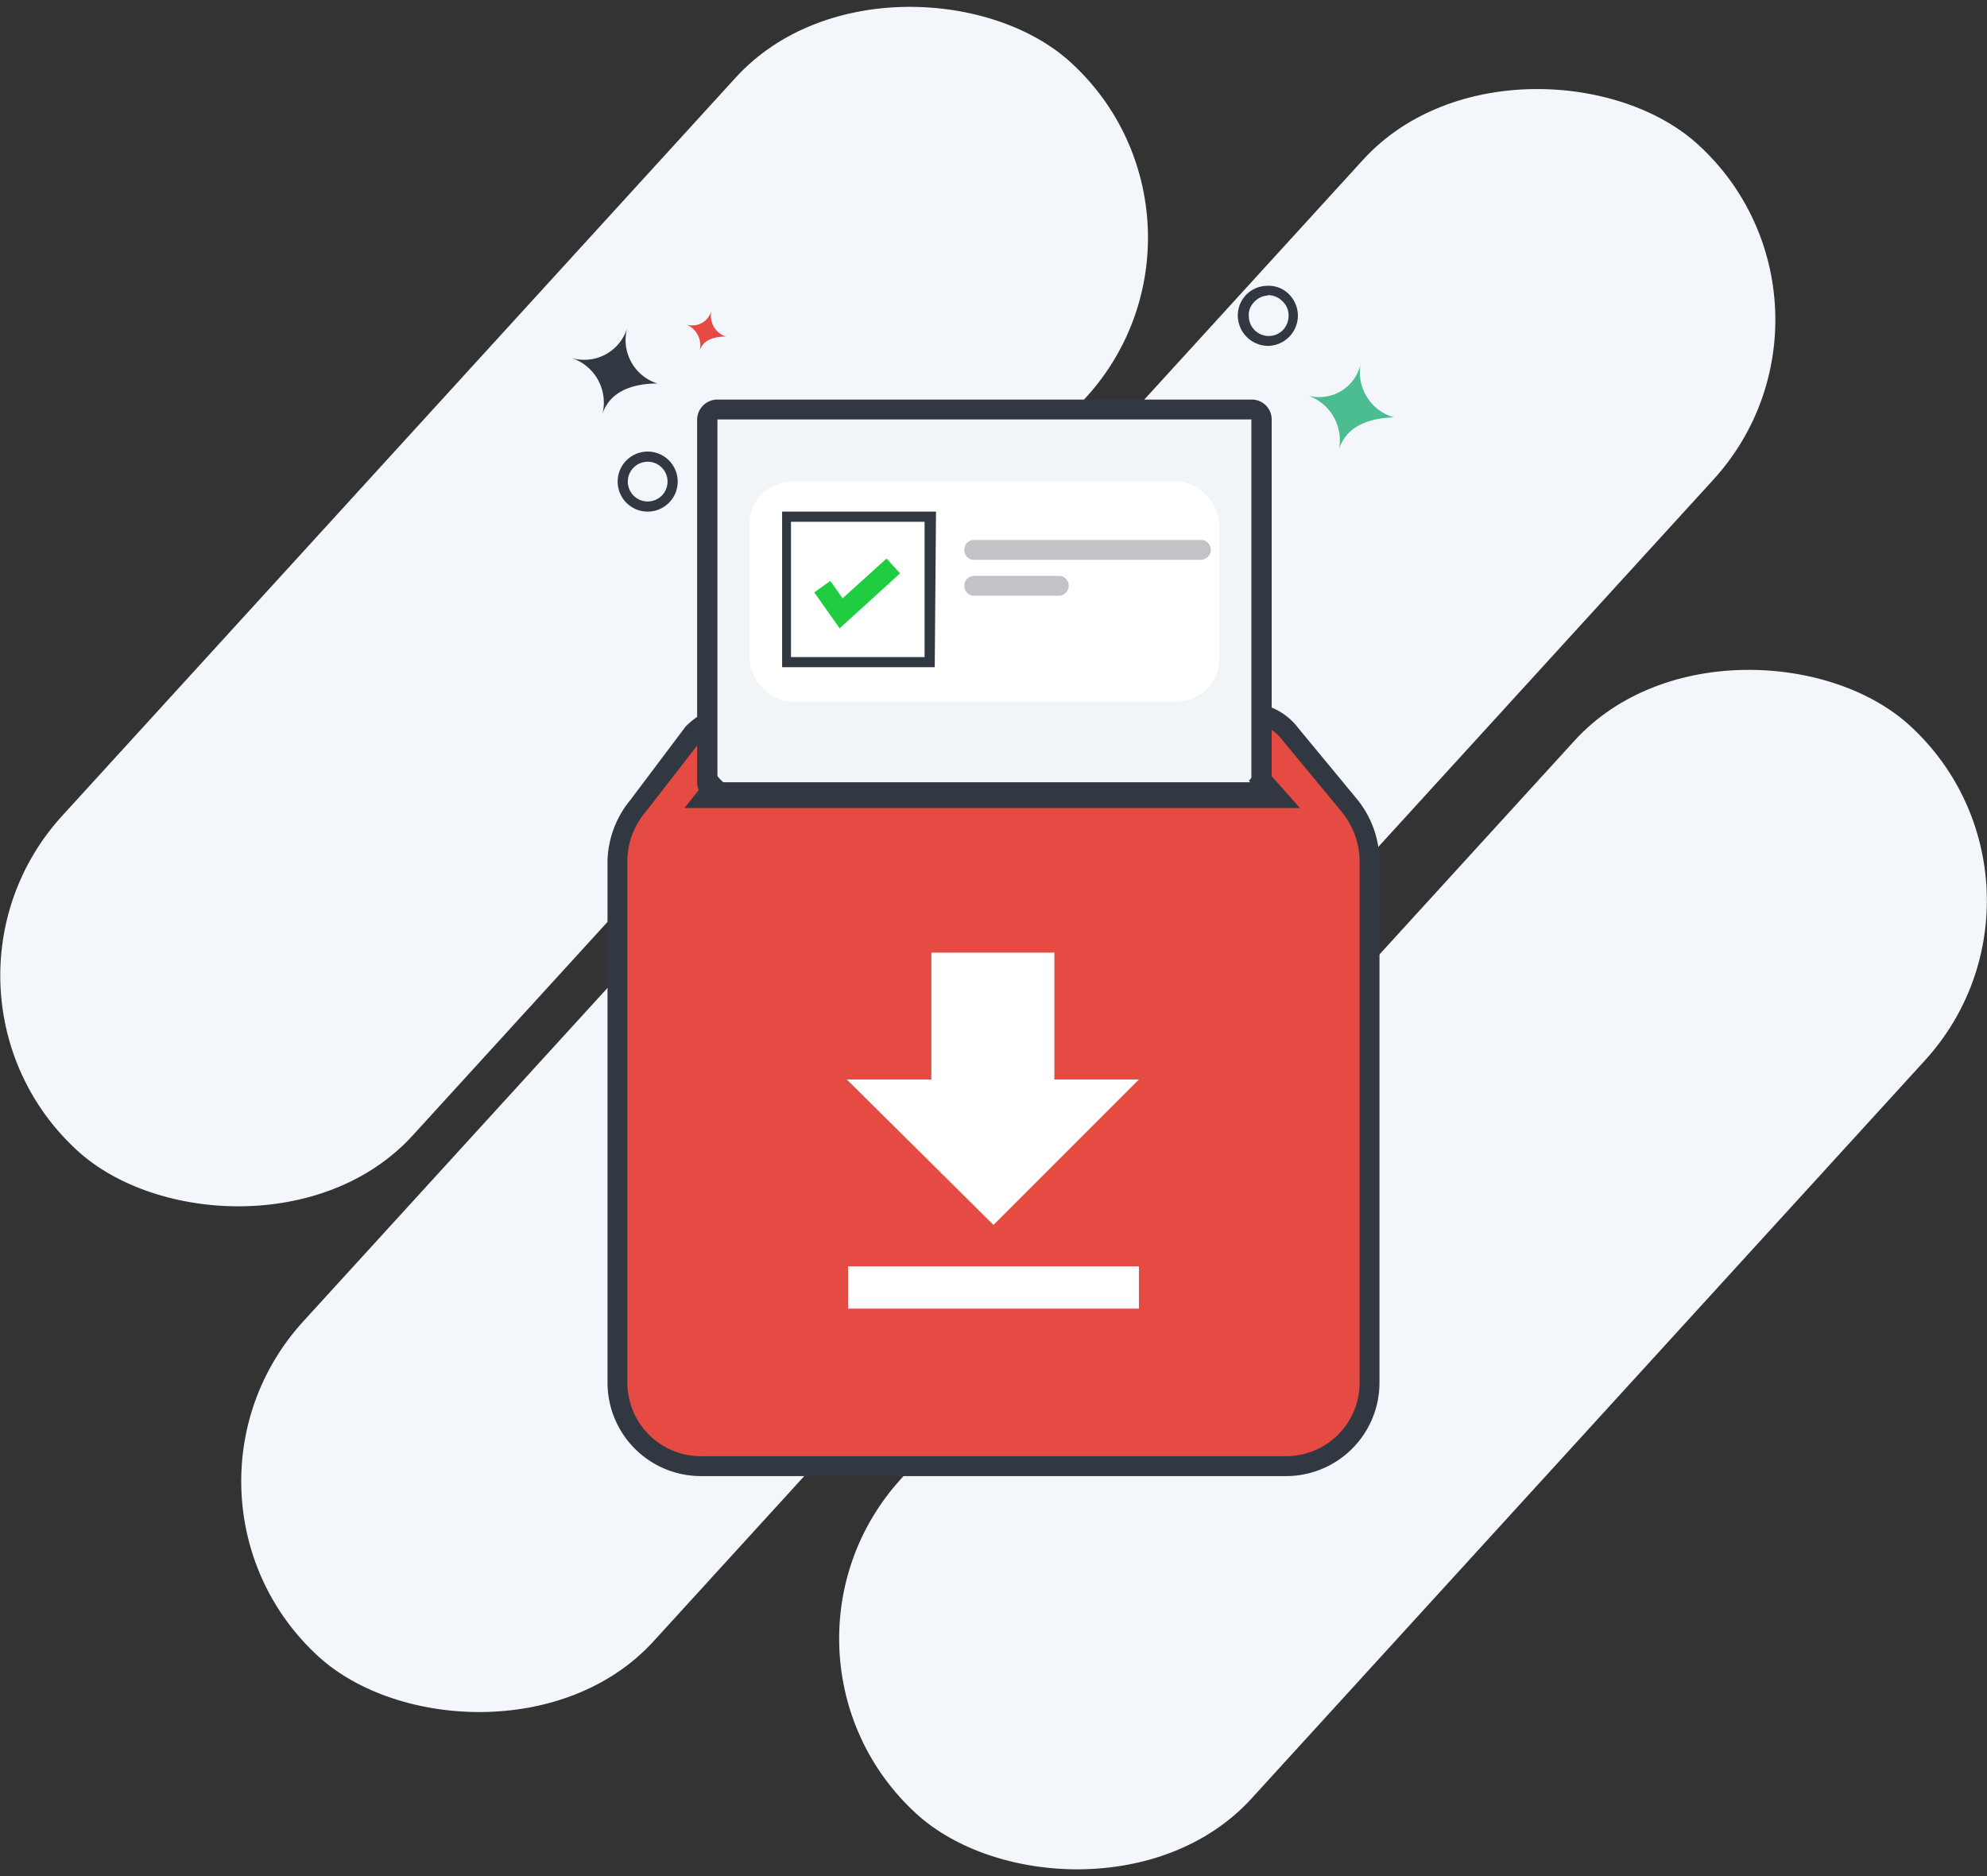 <svg id="Layer_4" data-name="Layer 4" xmlns="http://www.w3.org/2000/svg" viewBox="0 0 47 44.37"><rect x="0" y="0" width="47" height="44.37" fill="#333333" stroke="none"/><title>download complete</title><rect x="-2.35" y="11.54" width="34.85" height="11.22" rx="5.61" ry="5.61" transform="translate(36.41 14.77) rotate(132.38)" style="fill:#f3f7fb"/><rect x="17.5" y="27.24" width="34.85" height="11.22" rx="5.61" ry="5.61" transform="translate(81.23 26.37) rotate(132.38)" style="fill:#f3f7fb"/><rect x="1.15" y="18.5" width="48.41" height="11.22" rx="5.61" ry="5.61" transform="translate(58.75 18.82) rotate(132.38)" style="fill:#f3f7fb"/><g style="isolation:isolate"><path d="M15.75,12.61A1.11,1.11,0,0,0,15,11.28a1.06,1.06,0,0,0,1.34-.72,1.08,1.08,0,0,0,.71,1.33C16.44,11.89,15.92,12.09,15.75,12.61Z" transform="translate(-1.5 -2.82)" style="fill:#323842"/></g><path d="M18.05,11.11a.53.53,0,0,0-.33-.62.47.47,0,0,0,.61-.33.52.52,0,0,0,.34.62C18.37,10.78,18.13,10.87,18.05,11.11Z" transform="translate(-1.5 -2.82)" style="fill:#e54a43"/><path d="M16.82,14.92a.71.71,0,1,1,.71-.71A.71.71,0,0,1,16.82,14.92Zm0-1.18a.47.47,0,1,0,0,.94.47.47,0,0,0,0-.94Z" transform="translate(-1.5 -2.82)" style="fill:#323842"/><g style="isolation:isolate"><path d="M33.17,13.46a1.12,1.12,0,0,0-.78-1.3,1,1,0,0,0,1.3-.77,1.11,1.11,0,0,0,.78,1.3C33.82,12.71,33.32,12.94,33.17,13.46Z" transform="translate(-1.5 -2.82)" style="fill:#4cbd91"/></g><path d="M31.49,11a.72.72,0,0,1-.71-.68.7.7,0,0,1,.68-.74.68.68,0,0,1,.51.18.73.73,0,0,1,.23.5h0a.72.72,0,0,1-.68.74Zm0-1.19h0a.46.46,0,0,0-.33.16.42.42,0,0,0-.12.34.47.47,0,0,0,.82.3.49.49,0,0,0,.12-.34h0a.45.45,0,0,0-.15-.33A.48.48,0,0,0,31.49,9.8Z" transform="translate(-1.5 -2.82)" style="fill:#323842"/><path d="M33.4,21.89,32,20.2a1.3,1.3,0,0,0-1.09-.49H19.07a1.64,1.64,0,0,0-1.18.49L16.6,21.89a2,2,0,0,0-.49,1.28V35.52a2,2,0,0,0,2,2H31.92a2,2,0,0,0,2-2V23.17a2,2,0,0,0-.49-1.28Zm-15.22-.2.79-1H30.83l.89,1Zm0,0" transform="translate(-1.5 -2.82)" style="fill:#e54a43"/><path d="M31.92,37.73H18.09a2.21,2.21,0,0,1-2.22-2.21V23.17a2.36,2.36,0,0,1,.54-1.43L17.72,20a1.9,1.9,0,0,1,1.35-.56H30.93a1.52,1.52,0,0,1,1.28.6l1.38,1.67a2.36,2.36,0,0,1,.54,1.43V35.52A2.21,2.21,0,0,1,31.92,37.73ZM18.06,20.36,16.79,22a1.82,1.82,0,0,0-.45,1.14V35.52a1.74,1.74,0,0,0,1.75,1.74H31.92a1.74,1.74,0,0,0,1.74-1.74V23.17A1.87,1.87,0,0,0,33.22,22l-1.39-1.68a1,1,0,0,0-.9-.4H19.07A1.37,1.37,0,0,0,18.06,20.36Zm14.19,1.57H17.69l1.17-1.47H30.94Zm-13.58-.48H31.19l-.46-.51H19.09Z" transform="translate(-1.5 -2.82)" style="fill:#323842"/><g style="isolation:isolate"><rect x="16.73" y="9.69" width="13.11" height="9.06" rx="1" ry="1" style="fill:#f1f5f7"/><path d="M31.1,21.8H18.47a.48.48,0,0,1-.48-.48V12.74a.48.48,0,0,1,.48-.47H31.1a.47.47,0,0,1,.48.47v8.58A.47.47,0,0,1,31.1,21.8ZM18.47,12.74v8.58H31.1V12.74Z" transform="translate(-1.5 -2.82)" style="fill:#323842"/></g><g style="isolation:isolate"><rect x="17.73" y="11.39" width="11.11" height="5.2" rx="1" ry="1" style="fill:#fff"/></g><g style="isolation:isolate"><path d="M23.61,18.6H20V14.92h3.64Zm-3.4-.24h3.16v-3.2H20.21Z" transform="translate(-1.5 -2.82)" style="fill:#323842"/></g><g style="isolation:isolate"><polygon points="19.86 14.86 19.26 14.01 19.64 13.74 19.93 14.15 20.97 13.21 21.29 13.56 19.86 14.86" style="fill:#20cc40"/></g><g style="isolation:isolate"><path d="M29.9,16.06H24.54a.23.23,0,0,1-.23-.24.23.23,0,0,1,.23-.23H29.9a.23.23,0,0,1,.24.23A.24.24,0,0,1,29.9,16.06Z" transform="translate(-1.5 -2.82)" style="fill:#c2c3c6"/></g><g style="isolation:isolate"><path d="M26.54,16.91h-2a.23.23,0,0,1-.23-.24.23.23,0,0,1,.23-.23h2a.23.23,0,0,1,.24.23A.24.24,0,0,1,26.54,16.91Z" transform="translate(-1.5 -2.82)" style="fill:#c2c3c6"/></g><path d="M28.44,28.35h-2v-3H23.53v3h-2L25,31.79Zm-6.88,4.42v1h6.88v-1Zm0,0" transform="translate(-1.5 -2.82)" style="fill:#fff"/></svg>